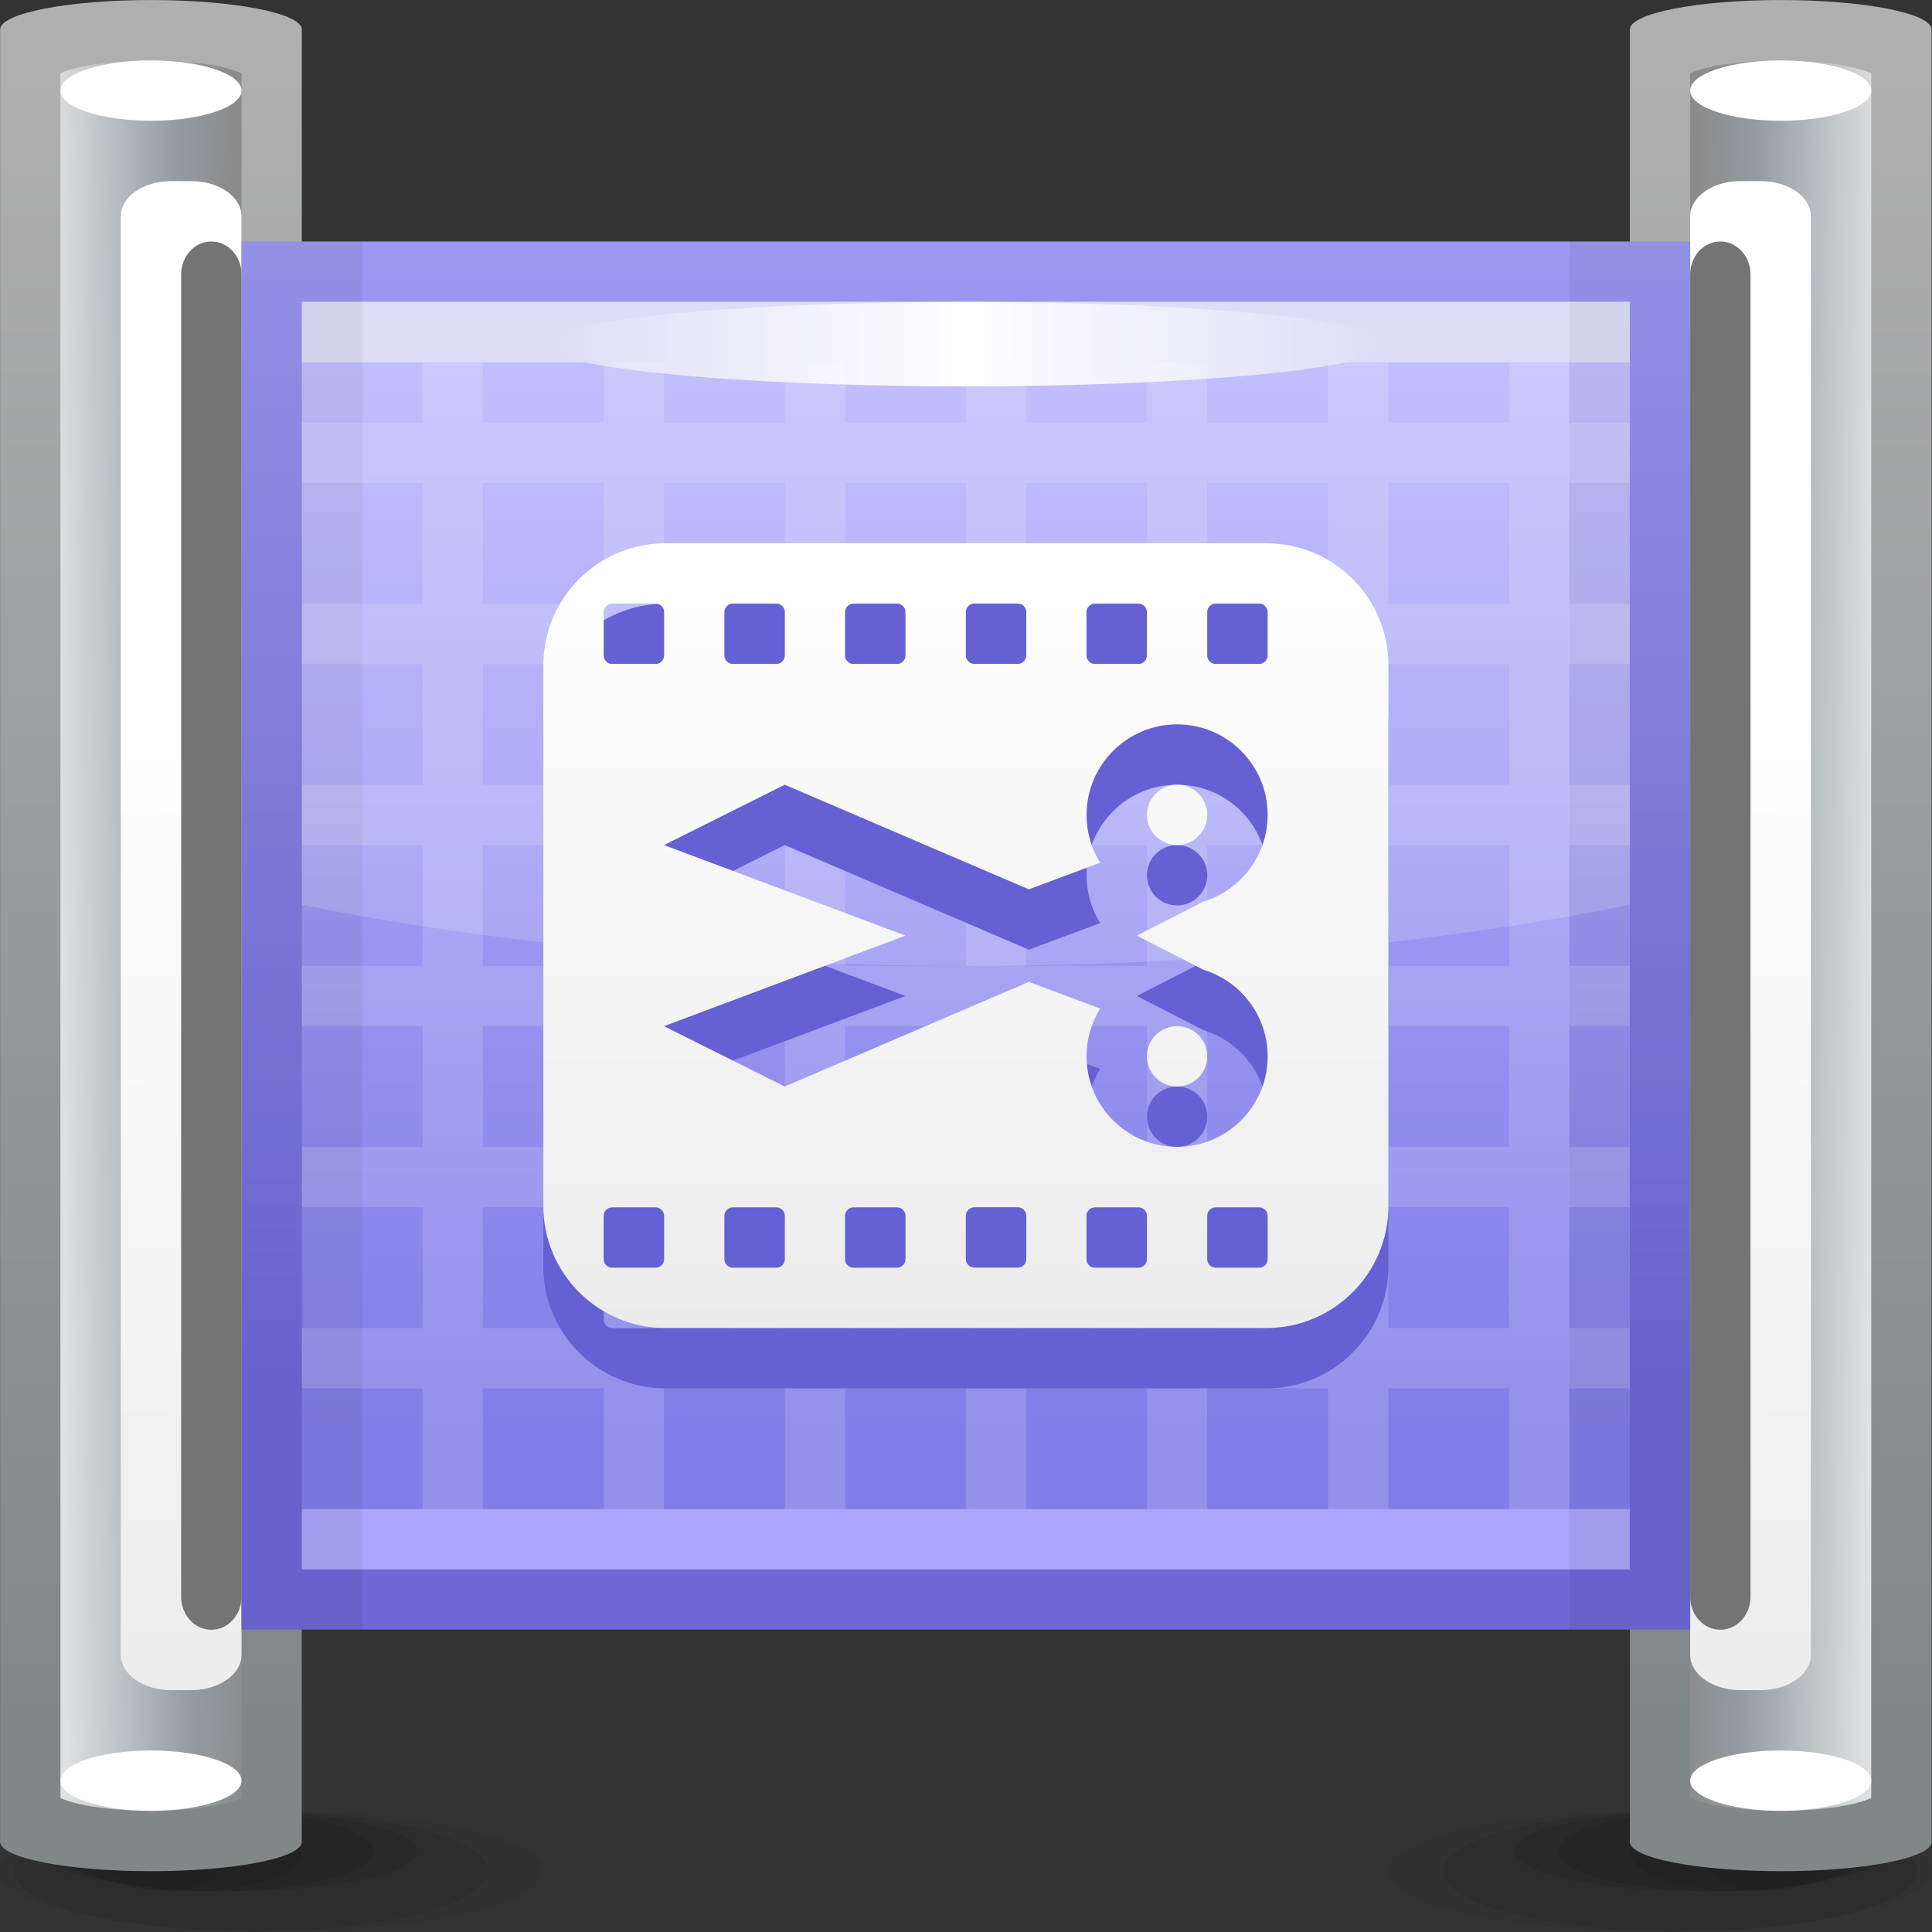 <?xml version="1.0" encoding="UTF-8" standalone="no"?>
<!-- Created with Inkscape (http://www.inkscape.org/) -->

<svg
   xmlns:dc="http://purl.org/dc/elements/1.1/"
   xmlns:cc="http://creativecommons.org/ns#"
   xmlns:rdf="http://www.w3.org/1999/02/22-rdf-syntax-ns#"
   xmlns:svg="http://www.w3.org/2000/svg"
   xmlns="http://www.w3.org/2000/svg"
   xmlns:sodipodi="http://sodipodi.sourceforge.net/DTD/sodipodi-0.dtd"
   xmlns:inkscape="http://www.inkscape.org/namespaces/inkscape"
   width="32"
   height="32"
   id="svg2"
   version="1.1"
   inkscape:version="0.48.3.1 r9886"
   sodipodi:docname="32.svg">
  <rect width="100%" height="100%" fill="#333333" stroke="none"/>
  <defs
     id="defs4">
    <linearGradient
       gradientTransform="translate(12.001,7.501)"
       y2="9.75"
       x2="0"
       y1="0"
       x1="0"
       gradientUnits="userSpaceOnUse"
       id="LinearGradient_9-867">
      <stop
         id="stop145194"
         stop-color="#ececec"
         offset="0" />
      <stop
         id="stop145196"
         stop-color="#ffffff"
         offset="1" />
    </linearGradient>
    <linearGradient
       gradientTransform="translate(6.859,19.802)"
       y2="0"
       x2="10.285"
       y1="0"
       x1="0"
       gradientUnits="userSpaceOnUse"
       id="LinearGradient_8-02">
      <stop
         id="stop145187"
         stop-color="#d7d6f5"
         offset="0" />
      <stop
         id="stop145189"
         stop-color="#ffffff"
         offset="0.5" />
      <stop
         id="stop145191"
         stop-color="#d7d6f5"
         offset="1" />
    </linearGradient>
    <linearGradient
       gradientTransform="matrix(0,-1,1,0,11.01,20.251)"
       y2="0"
       x2="14"
       y1="0"
       x1="0"
       gradientUnits="userSpaceOnUse"
       id="LinearGradient_7-72">
      <stop
         id="stop145182"
         stop-color="#b7b5fe"
         offset="0" />
      <stop
         id="stop145184"
         stop-color="#817ee7"
         offset="1" />
    </linearGradient>
    <linearGradient
       gradientTransform="matrix(0,-1,1,0,11.471,21.001)"
       y2="0"
       x2="14.175"
       y1="0"
       x1="0"
       gradientUnits="userSpaceOnUse"
       id="LinearGradient_6-59">
      <stop
         id="stop145177"
         stop-color="#9b99f1"
         offset="0" />
      <stop
         id="stop145179"
         stop-color="#6e69d7"
         offset="1" />
    </linearGradient>
    <linearGradient
       gradientTransform="matrix(-0.013,1,-1,-0.004,22.288,3.406)"
       y2="0"
       x2="18.295"
       y1="0"
       x1="0"
       gradientUnits="userSpaceOnUse"
       id="LinearGradient_5-9">
      <stop
         id="stop145170"
         stop-color="#ededed"
         offset="0" />
      <stop
         id="stop145172"
         stop-color="#ffffff"
         offset="0.667" />
      <stop
         id="stop145174"
         stop-color="#ffffff"
         offset="1" />
    </linearGradient>
    <linearGradient
       gradientTransform="matrix(-1,0.009,-0.009,-1,23.251,11.23)"
       y2="0"
       x2="2.25"
       y1="0"
       x1="0"
       gradientUnits="userSpaceOnUse"
       id="LinearGradient_4-73">
      <stop
         id="stop145163"
         stop-color="#dee0e1"
         offset="0" />
      <stop
         id="stop145165"
         stop-color="#949da2"
         offset="0.667" />
      <stop
         id="stop145167"
         stop-color="#8b8b8b"
         offset="1" />
    </linearGradient>
    <linearGradient
       gradientTransform="matrix(0,-1,1,0,22.016,23.634)"
       y2="0"
       x2="21.053"
       y1="0"
       x1="0"
       gradientUnits="userSpaceOnUse"
       id="LinearGradient_3-103">
      <stop
         id="stop145158"
         stop-color="#b0b0b0"
         offset="0" />
      <stop
         id="stop145160"
         stop-color="#818689"
         offset="1" />
    </linearGradient>
    <linearGradient
       gradientTransform="matrix(0.013,1,-1,0.004,1.714,3.406)"
       y2="0"
       x2="18.295"
       y1="0"
       x1="0"
       gradientUnits="userSpaceOnUse"
       id="LinearGradient_2-24">
      <stop
         id="stop145151"
         stop-color="#ededed"
         offset="0" />
      <stop
         id="stop145153"
         stop-color="#ffffff"
         offset="0.667" />
      <stop
         id="stop145155"
         stop-color="#ffffff"
         offset="1" />
    </linearGradient>
    <linearGradient
       gradientTransform="translate(0.751,11.23)"
       y2="0.021"
       x2="2.25"
       y1="0"
       x1="0"
       gradientUnits="userSpaceOnUse"
       id="LinearGradient_1-70">
      <stop
         id="stop145144"
         stop-color="#dee0e1"
         offset="0" />
      <stop
         id="stop145146"
         stop-color="#949da2"
         offset="0.667" />
      <stop
         id="stop145148"
         stop-color="#8b8b8b"
         offset="1" />
    </linearGradient>
    <linearGradient
       gradientTransform="matrix(0,-1,1,0,1.986,23.634)"
       y2="0"
       x2="21.053"
       y1="0"
       x1="0"
       gradientUnits="userSpaceOnUse"
       id="LinearGradient-27">
      <stop
         id="stop145139"
         stop-color="#b0b0b0"
         offset="0" />
      <stop
         id="stop145141"
         stop-color="#818689"
         offset="1" />
    </linearGradient>
  </defs>
  <sodipodi:namedview
     id="base"
     pagecolor="#ffffff"
     bordercolor="#666666"
     borderopacity="1.0"
     inkscape:pageopacity="0.0"
     inkscape:pageshadow="2"
     inkscape:zoom="11.662765"
     inkscape:cx="16.048309"
     inkscape:cy="15.729469"
     inkscape:document-units="px"
     inkscape:current-layer="layer1"
     showgrid="false"
     inkscape:snap-global="false"
     inkscape:window-width="875"
     inkscape:window-height="593"
     inkscape:window-x="507"
     inkscape:window-y="329"
     inkscape:window-maximized="0" />
  <g
     inkscape:label="Layer 1"
     inkscape:groupmode="layer"
     id="layer1"
     transform="translate(0,-1020.362)">
    <g
       style="fill-rule:evenodd;stroke-width:0.501;stroke-linejoin:bevel;overflow:visible"
       id="g145360"
       transform="matrix(1.333,0,0,1.333,0,1020.364)">
      <g
         transform="scale(1,-1)"
         font-size="16"
         id="Document"
         style="font-size:16px;fill:none;stroke:#000000;font-family:Times New Roman">
        <g
           transform="translate(0,-24)"
           id="Spread">
          <g
             id="MouseOff">
            <g
               id="Group"
               style="stroke:none">
              <g
                 id="Group_1">
                <g
                   id="Group_2">
                  <g
                     stroke-miterlimit="79.84"
                     id="Group_3"
                     style="fill:#000000">
                    <path
                       id="path145205"
                       d="M 3.375,1.5 C 5.238,1.5 6.75,1.164 6.75,0.75 6.75,0.336 5.238,0 3.375,0 1.512,0 0,0.336 0,0.75 0,1.164 1.512,1.5 3.375,1.5 z"
                       inkscape:connector-curvature="0"
                       style="fill-opacity:0.047;marker-start:none;marker-end:none" />
                    <path
                       id="path145207"
                       d="M 3.125,1.5 C 4.751,1.5 6.071,1.164 6.071,0.75 6.071,0.336 4.751,0 3.125,0 1.499,0 0.179,0.336 0.179,0.75 c 0,0.414 1.32,0.75 2.946,0.75 z"
                       inkscape:connector-curvature="0"
                       style="fill-opacity:0.075;marker-start:none;marker-end:none" />
                    <path
                       id="path145209"
                       d="M 2.858,1.5 C 4.139,1.5 5.179,1.276 5.179,1 5.179,0.724 4.139,0.5 2.858,0.5 1.577,0.5 0.537,0.724 0.537,1 c 0,0.276 1.04,0.5 2.321,0.5 z"
                       inkscape:connector-curvature="0"
                       style="fill-opacity:0.09;marker-start:none;marker-end:none" />
                    <path
                       id="path145211"
                       d="M 2.679,1.5 C 3.763,1.5 4.643,1.276 4.643,1 4.643,0.724 3.763,0.5 2.679,0.5 1.595,0.5 0.715,0.724 0.715,1 c 0,0.276 0.88,0.5 1.964,0.5 z"
                       inkscape:connector-curvature="0"
                       style="fill-opacity:0.09;marker-start:none;marker-end:none" />
                    <path
                       id="path145213"
                       d="M 2.322,1.5 C 3.111,1.5 3.751,1.276 3.751,1 3.751,0.724 3.111,0.5 2.322,0.5 1.533,0.5 0.893,0.724 0.893,1 c 0,0.276 0.64,0.5 1.429,0.5 z"
                       inkscape:connector-curvature="0"
                       style="fill-opacity:0.09;marker-start:none;marker-end:none" />
                    <path
                       id="path145215"
                       d="M 2.054,1.5 C 2.498,1.5 2.858,1.276 2.858,1 2.858,0.724 2.498,0.5 2.054,0.5 1.61,0.5 1.25,0.724 1.25,1 c 0,0.276 0.36,0.5 0.804,0.5 z"
                       inkscape:connector-curvature="0"
                       style="fill-opacity:0.047;marker-start:none;marker-end:none" />
                  </g>
                  <path
                     style="fill:url(#LinearGradient-27);stroke-width:0.187;marker-start:none;marker-end:none"
                     id="path145217"
                     stroke-miterlimit="79.84"
                     d="m 0.001,1.117 0,22.517 c 0,0.203 0.84,0.367 1.874,0.367 1.035,0 1.876,-0.164 1.876,-0.367 0,0 -10e-4,0 -10e-4,-0.001 l 0,-22.515 C 3.75,1.117 3.751,1.117 3.751,1.117 3.751,0.914 2.91,0.751 1.875,0.751 0.842,0.751 0.002,0.914 0.001,1.117 z"
                     inkscape:connector-curvature="0" />
                  <path
                     style="fill:url(#LinearGradient_1-70);stroke-width:0.187;marker-start:none;marker-end:none"
                     id="path145219"
                     stroke-miterlimit="79.84"
                     d="M 1.074,1.567 C 0.957,1.59 0.869,1.615 0.807,1.637 l -0.056,0.023 0,21.432 0.056,0.022 c 0.062,0.022 0.15,0.047 0.267,0.071 0.218,0.039 0.495,0.066 0.803,0.066 0.306,0 0.583,-0.027 0.801,-0.066 0.117,-0.024 0.205,-0.049 0.266,-0.071 L 3.001,23.091 3.001,1.66 2.944,1.637 C 2.883,1.615 2.795,1.59 2.678,1.567 2.46,1.527 2.183,1.501 1.877,1.501 1.57,1.501 1.292,1.527 1.074,1.567 z"
                     inkscape:connector-curvature="0" />
                  <path
                     style="fill:url(#LinearGradient_2-24);stroke-width:0.187;marker-start:none;marker-end:none"
                     id="path145221"
                     stroke-miterlimit="79.84"
                     d="m 1.501,21.314 0,-17.875 c 0,-0.242 0.28,-0.438 0.622,-0.438 l 0.256,0 c 0.342,0 0.622,0.196 0.622,0.438 l 0,17.875 c 0,0.242 -0.28,0.437 -0.622,0.437 l -0.256,0 c -0.342,0 -0.622,-0.195 -0.622,-0.437 z"
                     inkscape:connector-curvature="0" />
                  <path
                     id="path145223"
                     stroke-miterlimit="79.84"
                     d="m 2.251,20.592 0,-16.432 c 0,-0.225 0.167,-0.409 0.375,-0.409 l 0,0 c 0.207,0 0.375,0.184 0.375,0.409 l 0,16.432 c 0,0.225 -0.168,0.409 -0.375,0.409 l 0,0 c -0.208,0 -0.375,-0.184 -0.375,-0.409 z"
                     inkscape:connector-curvature="0"
                     style="fill:#747474;stroke-width:0.187;marker-start:none;marker-end:none" />
                  <path
                     id="path145225"
                     stroke-miterlimit="79.84"
                     d="m 1.876,23.251 c 0.621,0 1.125,-0.168 1.125,-0.375 0,-0.207 -0.504,-0.375 -1.125,-0.375 -0.621,0 -1.125,0.168 -1.125,0.375 0,0.207 0.504,0.375 1.125,0.375 z"
                     inkscape:connector-curvature="0"
                     style="fill:#ffffff;stroke-width:0.187;marker-start:none;marker-end:none" />
                  <path
                     id="path145227"
                     stroke-miterlimit="79.84"
                     d="m 1.876,2.251 c 0.621,0 1.125,-0.168 1.125,-0.375 0,-0.207 -0.504,-0.375 -1.125,-0.375 -0.621,0 -1.125,0.168 -1.125,0.375 0,0.207 0.504,0.375 1.125,0.375 z"
                     inkscape:connector-curvature="0"
                     style="fill:#ffffff;stroke-width:0.187;marker-start:none;marker-end:none" />
                </g>
                <g
                   id="Group_4">
                  <g
                     stroke-miterlimit="79.84"
                     id="Group_5"
                     style="fill:#000000">
                    <path
                       id="path145231"
                       d="m 20.626,1.5 c -1.863,0 -3.375,-0.336 -3.375,-0.75 0,-0.414 1.512,-0.75 3.375,-0.75 1.863,0 3.375,0.336 3.375,0.75 0,0.414 -1.512,0.75 -3.375,0.75 z"
                       inkscape:connector-curvature="0"
                       style="fill-opacity:0.047;marker-start:none;marker-end:none" />
                    <path
                       id="path145233"
                       d="M 20.876,1.5 C 19.25,1.5 17.93,1.164 17.93,0.75 17.93,0.336 19.25,0 20.876,0 c 1.626,0 2.946,0.336 2.946,0.75 0,0.414 -1.32,0.75 -2.946,0.75 z"
                       inkscape:connector-curvature="0"
                       style="fill-opacity:0.075;marker-start:none;marker-end:none" />
                    <path
                       id="path145235"
                       d="m 21.143,1.5 c -1.281,0 -2.321,-0.224 -2.321,-0.5 0,-0.276 1.04,-0.5 2.321,-0.5 1.281,0 2.321,0.224 2.321,0.5 0,0.276 -1.04,0.5 -2.321,0.5 z"
                       inkscape:connector-curvature="0"
                       style="fill-opacity:0.09;marker-start:none;marker-end:none" />
                    <path
                       id="path145237"
                       d="m 21.322,1.5 c -1.084,0 -1.964,-0.224 -1.964,-0.5 0,-0.276 0.88,-0.5 1.964,-0.5 1.084,0 1.964,0.224 1.964,0.5 0,0.276 -0.88,0.5 -1.964,0.5 z"
                       inkscape:connector-curvature="0"
                       style="fill-opacity:0.09;marker-start:none;marker-end:none" />
                    <path
                       id="path145239"
                       d="M 21.679,1.5 C 20.89,1.5 20.25,1.276 20.25,1 c 0,-0.276 0.64,-0.5 1.429,-0.5 0.789,0 1.429,0.224 1.429,0.5 0,0.276 -0.64,0.5 -1.429,0.5 z"
                       inkscape:connector-curvature="0"
                       style="fill-opacity:0.09;marker-start:none;marker-end:none" />
                    <path
                       id="path145241"
                       d="m 21.947,1.5 c -0.444,0 -0.804,-0.224 -0.804,-0.5 0,-0.276 0.36,-0.5 0.804,-0.5 0.444,0 0.804,0.224 0.804,0.5 0,0.276 -0.36,0.5 -0.804,0.5 z"
                       inkscape:connector-curvature="0"
                       style="fill-opacity:0.047;marker-start:none;marker-end:none" />
                  </g>
                  <path
                     style="fill:url(#LinearGradient_3-103);stroke-width:0.187;marker-start:none;marker-end:none"
                     id="path145243"
                     stroke-miterlimit="79.84"
                     d="m 24.001,1.117 0,22.517 c 0,0.203 -0.84,0.367 -1.874,0.367 -1.035,0 -1.876,-0.164 -1.876,-0.367 0,0 10e-4,0 10e-4,-0.001 l 0,-22.515 c 0,-0.001 -10e-4,-0.001 -10e-4,-0.001 0,-0.203 0.841,-0.366 1.876,-0.366 1.033,0 1.873,0.163 1.874,0.366 z"
                     inkscape:connector-curvature="0" />
                  <path
                     style="fill:url(#LinearGradient_4-73);stroke-width:0.187;marker-start:none;marker-end:none"
                     id="path145245"
                     stroke-miterlimit="79.84"
                     d="m 22.928,1.567 c 0.117,0.023 0.205,0.048 0.267,0.07 l 0.056,0.023 0,21.432 -0.056,0.022 c -0.062,0.022 -0.15,0.047 -0.267,0.071 -0.218,0.039 -0.495,0.066 -0.803,0.066 -0.306,0 -0.583,-0.027 -0.801,-0.066 -0.117,-0.024 -0.205,-0.049 -0.266,-0.071 l -0.057,-0.023 0,-21.431 0.057,-0.023 c 0.061,-0.022 0.149,-0.047 0.266,-0.07 0.218,-0.04 0.495,-0.066 0.801,-0.066 0.307,0 0.585,0.026 0.803,0.066 z"
                     inkscape:connector-curvature="0" />
                  <path
                     style="fill:url(#LinearGradient_5-9);stroke-width:0.187;marker-start:none;marker-end:none"
                     id="path145247"
                     stroke-miterlimit="79.84"
                     d="m 22.501,21.314 0,-17.875 c 0,-0.242 -0.28,-0.438 -0.622,-0.438 l -0.256,0 c -0.342,0 -0.622,0.196 -0.622,0.438 l 0,17.875 c 0,0.242 0.28,0.437 0.622,0.437 l 0.256,0 c 0.342,0 0.622,-0.195 0.622,-0.437 z"
                     inkscape:connector-curvature="0" />
                  <path
                     id="path145249"
                     stroke-miterlimit="79.84"
                     d="m 21.751,20.592 0,-16.432 c 0,-0.225 -0.167,-0.409 -0.375,-0.409 l 0,0 c -0.207,0 -0.375,0.184 -0.375,0.409 l 0,16.432 c 0,0.225 0.168,0.409 0.375,0.409 l 0,0 c 0.208,0 0.375,-0.184 0.375,-0.409 z"
                     inkscape:connector-curvature="0"
                     style="fill:#747474;stroke-width:0.187;marker-start:none;marker-end:none" />
                  <path
                     id="path145251"
                     stroke-miterlimit="79.84"
                     d="m 22.126,23.251 c -0.621,0 -1.125,-0.168 -1.125,-0.375 0,-0.207 0.504,-0.375 1.125,-0.375 0.621,0 1.125,0.168 1.125,0.375 0,0.207 -0.504,0.375 -1.125,0.375 z"
                     inkscape:connector-curvature="0"
                     style="fill:#ffffff;stroke-width:0.187;marker-start:none;marker-end:none" />
                  <path
                     id="path145253"
                     stroke-miterlimit="79.84"
                     d="m 22.126,2.251 c -0.621,0 -1.125,-0.168 -1.125,-0.375 0,-0.207 0.504,-0.375 1.125,-0.375 0.621,0 1.125,0.168 1.125,0.375 0,0.207 -0.504,0.375 -1.125,0.375 z"
                     inkscape:connector-curvature="0"
                     style="fill:#ffffff;stroke-width:0.187;marker-start:none;marker-end:none" />
                </g>
                <path
                   style="fill:url(#LinearGradient_6-59);stroke-width:0.187;marker-start:none;marker-end:none"
                   id="path145255"
                   stroke-miterlimit="79.84"
                   d="m 3.001,21.001 0,-17.248 18,0 0,17.248 -18,0 z"
                   inkscape:connector-curvature="0" />
                <path
                   style="fill:url(#LinearGradient_7-72);stroke-width:0.187;marker-start:none;marker-end:none"
                   id="path145257"
                   stroke-miterlimit="79.84"
                   d="m 3.751,4.501 0,15.75 16.5,0 0,-15.75 -16.5,0 z"
                   inkscape:connector-curvature="0" />
                <path
                   id="path145259"
                   stroke-miterlimit="79.84"
                   d="m 3.752,20.251 0,-0.751 16.499,0 0,0.751 -16.499,0 z"
                   inkscape:connector-curvature="0"
                   style="fill:#d7d6f5;stroke-width:0.309;marker-start:none;marker-end:none" />
                <path
                   style="fill:url(#LinearGradient_8-02);stroke-width:0.309;marker-start:none;marker-end:none"
                   id="path145261"
                   stroke-miterlimit="79.84"
                   d="m 12.001,20.251 c 2.898,0 5.25,-0.236 5.25,-0.525 0,-0.289 -2.352,-0.525 -5.25,-0.525 -2.898,0 -5.25,0.236 -5.25,0.525 0,0.289 2.352,0.525 5.25,0.525 z"
                   inkscape:connector-curvature="0" />
                <path
                   id="path145263"
                   stroke-miterlimit="79.84"
                   d="m 3.751,5.25 0,-0.749 16.499,0 0,0.749 -16.499,0 z"
                   inkscape:connector-curvature="0"
                   style="fill:#aaa7fc;stroke-width:0.309;marker-start:none;marker-end:none" />
                <path
                   id="path145265"
                   stroke-miterlimit="79.84"
                   d="m 4.502,21 0,-17.249 -1.501,0 0,17.249 1.501,0 z"
                   inkscape:connector-curvature="0"
                   style="fill:#000000;fill-opacity:0.055;stroke-width:0.187;marker-start:none;marker-end:none" />
                <path
                   id="path145267"
                   stroke-miterlimit="79.84"
                   d="m 19.5,21.001 0,-17.251 1.501,0 0,17.251 -1.501,0 z"
                   inkscape:connector-curvature="0"
                   style="fill:#000000;fill-opacity:0.055;stroke-width:0.187;marker-start:none;marker-end:none" />
                <path
                   id="path145269"
                   stroke-miterlimit="79.84"
                   d="m 5.251,5.25 0,1.501 -1.499,0 0,0.749 1.499,0 0,1.501 -1.499,0 0,0.749 1.499,0 0,1.501 -1.499,0 0,0.749 1.499,0 0,1.501 -1.499,0 0,0.749 1.499,0 0,1.501 -1.499,0 0,0.749 1.499,0 0,1.501 -1.5,0 0,0.749 1.5,0 0,0.751 0.749,0 0,-0.751 1.502,0 0,0.751 0.749,0 0,-0.751 1.501,0 0,0.751 0.749,0 0,-0.751 1.501,0 0,0.751 0.749,0 0,-0.751 1.501,0 0,0.751 0.749,0 0,-0.751 1.501,0 0,0.752 0.749,0 0,-0.752 1.501,0 0,0.752 0.749,0 0,-0.752 0.749,0 0,-0.749 -0.749,0 0,-1.501 0.75,0 0,-0.749 -0.75,0 0,-1.501 0.75,0 0,-0.749 -0.75,0 0,-1.501 0.75,0 0,-0.749 -0.75,0 0,-1.501 0.75,0 0,-0.749 -0.75,0 0,-1.501 0.75,0 0,-0.749 -0.75,0 0,-1.5 -0.749,0 0,1.5 -1.501,0 0,-1.5 -0.749,0 0,1.5 -1.501,0 0,-1.501 -0.749,0 0,1.501 -1.501,0 0,-1.501 -0.749,0 0,1.501 -1.501,0 0,-1.501 -0.749,0 0,1.501 -1.501,0 0,-1.501 -0.749,0 0,1.501 -1.502,0 0,-1.501 -0.749,0 z m 2.251,2.25 0,1.501 -1.502,0 0,-1.501 1.502,0 z m 2.25,0 0,1.501 -1.501,0 0,-1.501 1.501,0 z m 2.25,0 0,1.501 -1.501,0 0,-1.501 1.501,0 z m 2.25,0 0,1.501 -1.501,0 0,-1.501 1.501,0 z m 2.25,0 0,1.501 -1.501,0 0,-1.501 1.501,0 z m 2.25,0 0,1.501 -1.501,0 0,-1.501 1.501,0 z m -11.25,2.25 0,1.501 -1.502,0 0,-1.501 1.502,0 z m 2.25,0 0,1.501 -1.501,0 0,-1.501 1.501,0 z m 2.25,0 0,1.501 -1.501,0 0,-1.501 1.501,0 z m 2.25,0 0,1.501 -1.501,0 0,-1.501 1.501,0 z m 2.25,0 0,1.501 -1.501,0 0,-1.501 1.501,0 z m 2.25,0 0,1.501 -1.501,0 0,-1.501 1.501,0 z M 7.502,12 l 0,1.501 L 6,13.501 6,12 7.502,12 z m 2.25,0 0,1.501 -1.501,0 0,-1.501 1.501,0 z m 2.25,0 0,1.501 -1.501,0 0,-1.501 1.501,0 z m 2.25,0 0,1.501 -1.501,0 0,-1.501 1.501,0 z m 2.25,0 0,1.501 -1.501,0 0,-1.501 1.501,0 z m 2.25,0 0,1.501 -1.501,0 0,-1.501 1.501,0 z m -11.25,2.25 0,1.501 -1.502,0 0,-1.501 1.502,0 z m 2.25,0 0,1.501 -1.501,0 0,-1.501 1.501,0 z m 2.25,0 0,1.501 -1.501,0 0,-1.501 1.501,0 z m 2.25,0 0,1.501 -1.501,0 0,-1.501 1.501,0 z m 2.25,0 0,1.501 -1.501,0 0,-1.501 1.501,0 z m 2.25,0 0,1.501 -1.501,0 0,-1.501 1.501,0 z m -11.25,2.25 0,1.501 -1.502,0 0,-1.501 1.502,0 z m 2.25,0 0,1.501 -1.501,0 0,-1.501 1.501,0 z m 2.25,0 0,1.501 -1.501,0 0,-1.501 1.501,0 z m 2.25,0 0,1.501 -1.501,0 0,-1.501 1.501,0 z m 2.25,0 0,1.501 -1.501,0 0,-1.501 1.501,0 z m 2.25,0 0,1.501 -1.501,0 0,-1.501 1.501,0 z"
                   inkscape:connector-curvature="0"
                   style="fill:#ffffff;fill-opacity:0.145;stroke-width:0.309;marker-start:none;marker-end:none" />
                <path
                   id="path145271"
                   stroke-miterlimit="79.84"
                   d="m 3.751,12.759 10e-4,7.492 16.499,0 0,-7.492 c -2.396,-0.482 -5.224,-0.758 -8.25,-0.758 -3.026,0 -5.855,0.276 -8.25,0.758 z"
                   inkscape:connector-curvature="0"
                   style="fill:#ffffff;fill-opacity:0.165;stroke-width:0.187;marker-start:none;marker-end:none" />
              </g>
              <path
                 id="path145273"
                 stroke-miterlimit="79.84"
                 d="m 6.751,8.266 0,6.719 c 0,0.836 0.68,1.516 1.517,1.516 l 7.467,0 c 0.837,0 1.517,-0.68 1.517,-1.516 l 0,-6.719 c 0,-0.836 -0.68,-1.516 -1.517,-1.516 l -7.467,0 c -0.837,0 -1.517,0.68 -1.517,1.516 z m 1.501,-0.661 0,0.539 c 0,0.058 -0.048,0.106 -0.106,0.106 l -0.539,0 C 7.549,8.25 7.501,8.202 7.501,8.144 l 0,-0.539 c 0,-0.058 0.048,-0.106 0.106,-0.106 l 0.539,0 c 0.058,0 0.106,0.048 0.106,0.106 z m 1.5,0 0,0.539 c 0,0.058 -0.048,0.106 -0.106,0.106 l -0.539,0 C 9.049,8.25 9.001,8.202 9.001,8.144 l 0,-0.539 c 0,-0.058 0.048,-0.106 0.106,-0.106 l 0.539,0 c 0.058,0 0.106,0.048 0.106,0.106 z m 1.499,0 0,0.539 c 0,0.058 -0.048,0.106 -0.106,0.106 l -0.539,0 C 10.548,8.25 10.5,8.202 10.5,8.144 l 0,-0.539 c 0,-0.058 0.048,-0.106 0.106,-0.106 l 0.539,0 c 0.058,0 0.106,0.048 0.106,0.106 z m 3,0 0,0.539 c 0,0.058 -0.048,0.106 -0.106,0.106 l -0.539,0 C 13.548,8.25 13.5,8.202 13.5,8.144 l 0,-0.539 c 0,-0.058 0.048,-0.106 0.106,-0.106 l 0.539,0 c 0.058,0 0.106,0.048 0.106,0.106 z m 1.5,0 0,0.539 c 0,0.058 -0.048,0.106 -0.106,0.106 l -0.539,0 C 15.048,8.25 15,8.202 15,8.144 l 0,-0.539 c 0,-0.058 0.048,-0.106 0.106,-0.106 l 0.539,0 c 0.058,0 0.106,0.048 0.106,0.106 z m -2.999,10e-4 0,0.539 c 0,0.058 -0.048,0.106 -0.106,0.106 l -0.539,0 c -0.058,0 -0.106,-0.048 -0.106,-0.106 l 0,-0.539 c 0,-0.058 0.048,-0.106 0.106,-0.106 l 0.539,0 c 0.058,0 0.106,0.048 0.106,0.106 z m 2.999,2.52 c 0,0.507 -0.337,0.936 -0.799,1.076 l -0.826,0.424 0.826,0.423 c 0.462,0.14 0.799,0.569 0.799,1.077 0,0.621 -0.504,1.125 -1.125,1.125 -0.621,0 -1.125,-0.504 -1.125,-1.125 0,-0.218 0.061,-0.421 0.169,-0.594 l -0.886,-0.331 -3.033,1.3 -1.5,-0.75 3,-1.125 -3,-1.125 1.5,-0.75 3.033,1.3 0.886,-0.332 c -0.108,-0.173 -0.169,-0.376 -0.169,-0.593 0,-0.621 0.504,-1.125 1.125,-1.125 0.621,0 1.125,0.504 1.125,1.125 z m -1.5,0 c 0,0.207 0.168,0.375 0.375,0.375 0.207,0 0.375,-0.168 0.375,-0.375 0,-0.207 -0.168,-0.375 -0.375,-0.375 -0.207,0 -0.375,0.168 -0.375,0.375 z m 0,3 c 0,0.207 0.168,0.375 0.375,0.375 0.207,0 0.375,-0.168 0.375,-0.375 0,-0.207 -0.168,-0.375 -0.375,-0.375 -0.207,0 -0.375,0.168 -0.375,0.375 z m -5.999,1.981 0,0.539 c 0,0.058 -0.048,0.106 -0.106,0.106 l -0.539,0 c -0.058,0 -0.106,-0.048 -0.106,-0.106 l 0,-0.539 c 0,-0.058 0.048,-0.106 0.106,-0.106 l 0.539,0 c 0.058,0 0.106,0.048 0.106,0.106 z m 1.5,0 0,0.539 c 0,0.058 -0.048,0.106 -0.106,0.106 l -0.539,0 c -0.058,0 -0.106,-0.048 -0.106,-0.106 l 0,-0.539 c 0,-0.058 0.048,-0.106 0.106,-0.106 l 0.539,0 c 0.058,0 0.106,0.048 0.106,0.106 z m 1.499,0 0,0.539 c 0,0.058 -0.048,0.106 -0.106,0.106 l -0.539,0 c -0.058,0 -0.106,-0.048 -0.106,-0.106 l 0,-0.539 c 0,-0.058 0.048,-0.106 0.106,-0.106 l 0.539,0 c 0.058,0 0.106,0.048 0.106,0.106 z m 3,0 0,0.539 c 0,0.058 -0.048,0.106 -0.106,0.106 l -0.539,0 c -0.058,0 -0.106,-0.048 -0.106,-0.106 l 0,-0.539 c 0,-0.058 0.048,-0.106 0.106,-0.106 l 0.539,0 c 0.058,0 0.106,0.048 0.106,0.106 z m 1.5,0 0,0.539 c 0,0.058 -0.048,0.106 -0.106,0.106 l -0.539,0 C 15.048,15.752 15,15.704 15,15.646 l 0,-0.539 c 0,-0.058 0.048,-0.106 0.106,-0.106 l 0.539,0 c 0.058,0 0.106,0.048 0.106,0.106 z m -2.999,0.001 0,0.539 c 0,0.058 -0.048,0.106 -0.106,0.106 l -0.539,0 c -0.058,0 -0.106,-0.048 -0.106,-0.106 l 0,-0.539 c 0,-0.058 0.048,-0.106 0.106,-0.106 l 0.539,0 c 0.058,0 0.106,0.048 0.106,0.106 z"
                 inkscape:connector-curvature="0"
                 style="fill:#6560d3;stroke-width:0.533;marker-start:none;marker-end:none" />
              <path
                 style="fill:url(#LinearGradient_9-867);stroke-width:0.533;marker-start:none;marker-end:none"
                 id="path145275"
                 stroke-miterlimit="79.84"
                 d="m 6.751,9.016 0,6.719 c 0,0.836 0.68,1.516 1.517,1.516 l 7.467,0 c 0.837,0 1.517,-0.68 1.517,-1.516 l 0,-6.719 C 17.252,8.18 16.572,7.5 15.735,7.5 l -7.467,0 C 7.431,7.5 6.751,8.18 6.751,9.016 z m 1.501,-0.661 0,0.539 C 8.252,8.952 8.204,9 8.146,9 L 7.607,9 C 7.549,9 7.501,8.952 7.501,8.894 l 0,-0.539 c 0,-0.058 0.048,-0.106 0.106,-0.106 l 0.539,0 c 0.058,0 0.106,0.048 0.106,0.106 z m 1.5,0 0,0.539 C 9.752,8.952 9.704,9 9.646,9 L 9.107,9 C 9.049,9 9.001,8.952 9.001,8.894 l 0,-0.539 c 0,-0.058 0.048,-0.106 0.106,-0.106 l 0.539,0 c 0.058,0 0.106,0.048 0.106,0.106 z m 1.499,0 0,0.539 C 11.251,8.952 11.203,9 11.145,9 L 10.606,9 C 10.548,9 10.5,8.952 10.5,8.894 l 0,-0.539 c 0,-0.058 0.048,-0.106 0.106,-0.106 l 0.539,0 c 0.058,0 0.106,0.048 0.106,0.106 z m 3,0 0,0.539 C 14.251,8.952 14.203,9 14.145,9 L 13.606,9 C 13.548,9 13.5,8.952 13.5,8.894 l 0,-0.539 c 0,-0.058 0.048,-0.106 0.106,-0.106 l 0.539,0 c 0.058,0 0.106,0.048 0.106,0.106 z m 1.5,0 0,0.539 C 15.751,8.952 15.703,9 15.645,9 L 15.106,9 C 15.048,9 15,8.952 15,8.894 l 0,-0.539 c 0,-0.058 0.048,-0.106 0.106,-0.106 l 0.539,0 c 0.058,0 0.106,0.048 0.106,0.106 z m -2.999,10e-4 0,0.539 c 0,0.058 -0.048,0.106 -0.106,0.106 l -0.539,0 c -0.058,0 -0.106,-0.048 -0.106,-0.106 l 0,-0.539 c 0,-0.058 0.048,-0.106 0.106,-0.106 l 0.539,0 c 0.058,0 0.106,0.048 0.106,0.106 z m 2.999,2.52 c 0,0.507 -0.337,0.936 -0.799,1.076 l -0.826,0.424 0.826,0.423 c 0.462,0.14 0.799,0.569 0.799,1.077 0,0.621 -0.504,1.125 -1.125,1.125 -0.621,0 -1.125,-0.504 -1.125,-1.125 0,-0.218 0.061,-0.421 0.169,-0.594 l -0.886,-0.331 -3.033,1.3 -1.5,-0.75 3,-1.125 -3,-1.125 1.5,-0.75 3.033,1.3 0.886,-0.332 c -0.108,-0.173 -0.169,-0.376 -0.169,-0.593 0,-0.621 0.504,-1.125 1.125,-1.125 0.621,0 1.125,0.504 1.125,1.125 z m -1.5,0 c 0,0.207 0.168,0.375 0.375,0.375 0.207,0 0.375,-0.168 0.375,-0.375 0,-0.207 -0.168,-0.375 -0.375,-0.375 -0.207,0 -0.375,0.168 -0.375,0.375 z m 0,3 c 0,0.207 0.168,0.375 0.375,0.375 0.207,0 0.375,-0.168 0.375,-0.375 0,-0.207 -0.168,-0.375 -0.375,-0.375 -0.207,0 -0.375,0.168 -0.375,0.375 z m -5.999,1.981 0,0.539 c 0,0.058 -0.048,0.106 -0.106,0.106 l -0.539,0 c -0.058,0 -0.106,-0.048 -0.106,-0.106 l 0,-0.539 c 0,-0.058 0.048,-0.106 0.106,-0.106 l 0.539,0 c 0.058,0 0.106,0.048 0.106,0.106 z m 1.5,0 0,0.539 c 0,0.058 -0.048,0.106 -0.106,0.106 l -0.539,0 c -0.058,0 -0.106,-0.048 -0.106,-0.106 l 0,-0.539 c 0,-0.058 0.048,-0.106 0.106,-0.106 l 0.539,0 c 0.058,0 0.106,0.048 0.106,0.106 z m 1.499,0 0,0.539 c 0,0.058 -0.048,0.106 -0.106,0.106 l -0.539,0 c -0.058,0 -0.106,-0.048 -0.106,-0.106 l 0,-0.539 c 0,-0.058 0.048,-0.106 0.106,-0.106 l 0.539,0 c 0.058,0 0.106,0.048 0.106,0.106 z m 3,0 0,0.539 c 0,0.058 -0.048,0.106 -0.106,0.106 l -0.539,0 c -0.058,0 -0.106,-0.048 -0.106,-0.106 l 0,-0.539 c 0,-0.058 0.048,-0.106 0.106,-0.106 l 0.539,0 c 0.058,0 0.106,0.048 0.106,0.106 z m 1.5,0 0,0.539 c 0,0.058 -0.048,0.106 -0.106,0.106 l -0.539,0 C 15.048,16.502 15,16.454 15,16.396 l 0,-0.539 c 0,-0.058 0.048,-0.106 0.106,-0.106 l 0.539,0 c 0.058,0 0.106,0.048 0.106,0.106 z m -2.999,0.001 0,0.539 c 0,0.058 -0.048,0.106 -0.106,0.106 l -0.539,0 c -0.058,0 -0.106,-0.048 -0.106,-0.106 l 0,-0.539 c 0,-0.058 0.048,-0.106 0.106,-0.106 l 0.539,0 c 0.058,0 0.106,0.048 0.106,0.106 z"
                 inkscape:connector-curvature="0" />
            </g>
          </g>
        </g>
      </g>
    </g>
  </g>
</svg>
